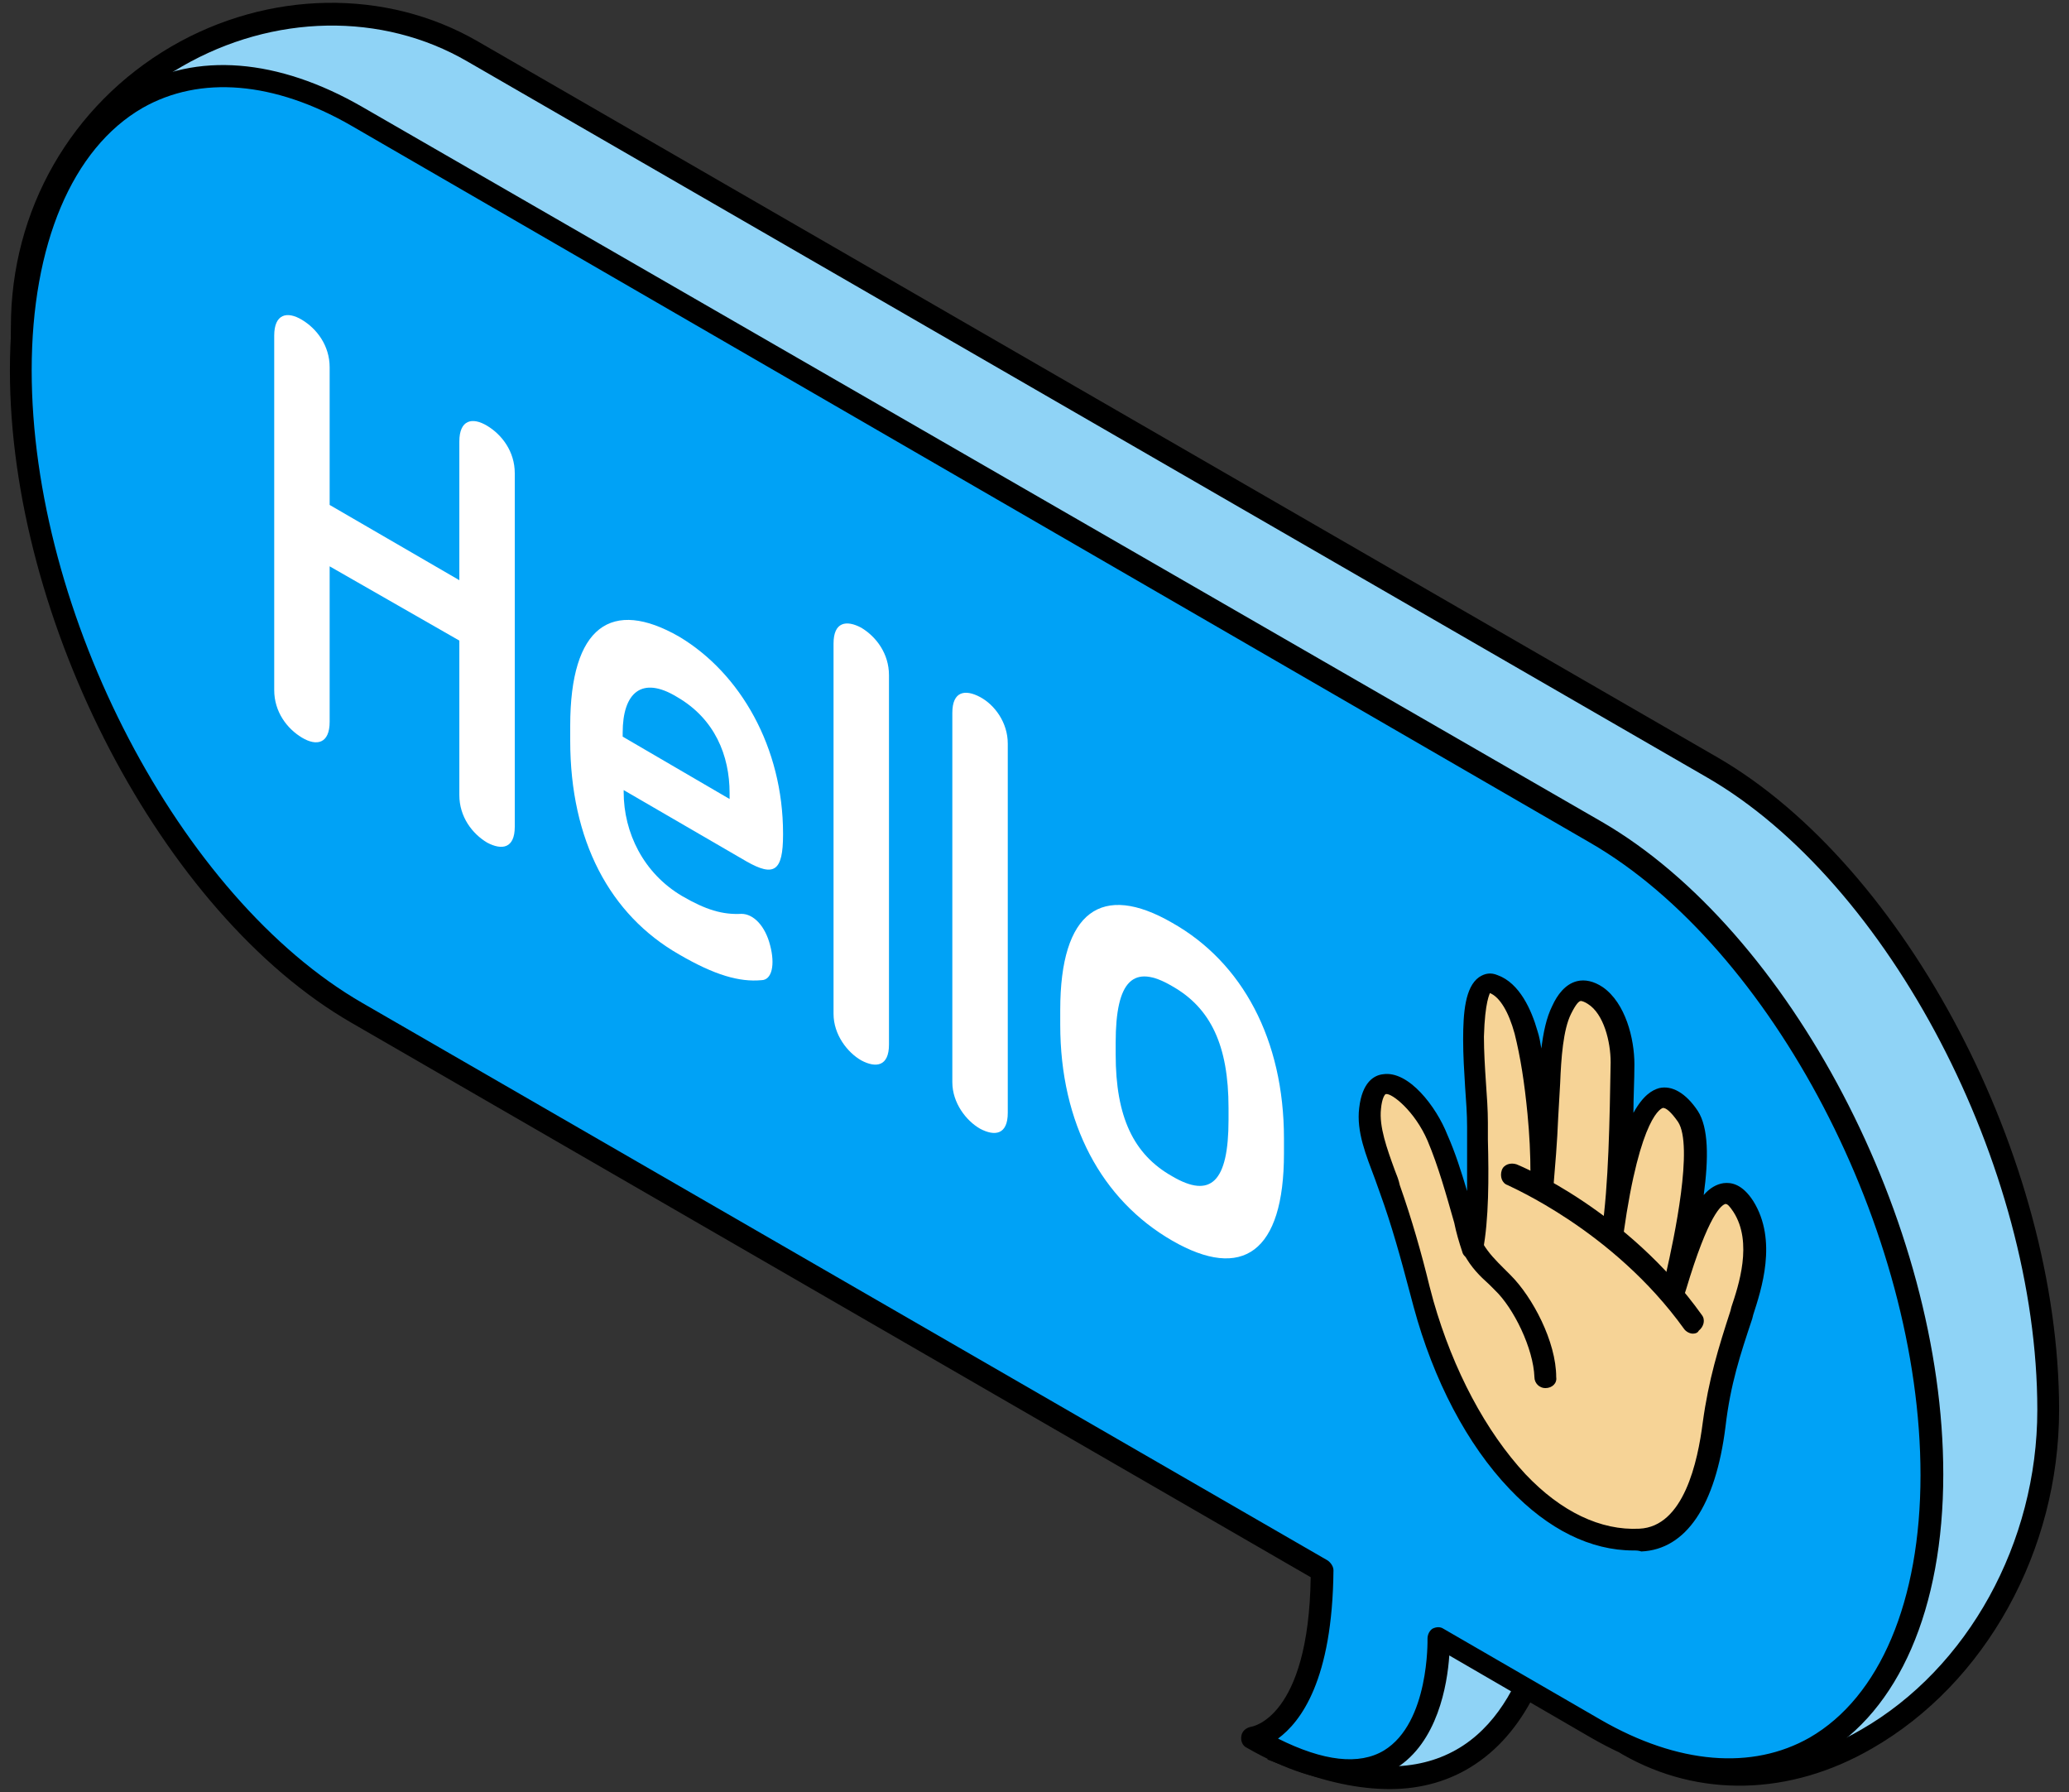 <?xml version="1.0" encoding="utf-8"?>
<!-- Generator: Adobe Illustrator 26.0.3, SVG Export Plug-In . SVG Version: 6.00 Build 0)  -->
<svg version="1.1" id="레이어_1" xmlns="http://www.w3.org/2000/svg" xmlns:xlink="http://www.w3.org/1999/xlink" x="0px"
	 y="0px" viewBox="0 0 209 181" style="enable-background:new 0 0 209 181;" xml:space="preserve">
<rect x="0" y="0" width="209" height="181" fill="#333333" stroke="none"/>
<g>
	<path style="fill:#8FD3F6;" d="M173,77.5L47.8,5.2C29-5.6,2.3,8,2.3,33l11.6-2.1c0,25,15.2,54.1,34,64.9l97.5,56.3
		c0,16.4-14.8,25.4-14.8,25.4c25.6,10,26.6-18.6,26.6-18.6l7.5,17.4c18.8,10.8,42.4-8.9,42.4-33.9v0
		C206.9,117.3,191.7,88.3,173,77.5z"/>
	<path d="M140.4,180.7c-3.1,0-6.5-0.7-10.3-2.2l-2.1-0.8l1.9-1.2c0.1-0.1,13.9-8.6,14.2-23.8l-96.9-56c-18.7-10.8-34-39.5-34.5-64.5
		L1.1,34.4V33c0-11.8,6.1-22.4,16.2-28.3c9.8-5.7,21.7-5.9,31-0.5l125.2,72.3c19,11,34.5,40.5,34.5,65.9c0,14.2-7.4,27.6-18.9,34.2
		c-8.3,4.8-17.5,5-25.2,0.6l-0.3-0.2l-6-13.9c-0.8,4.5-3,11.4-8.6,15.1C146.6,179.8,143.7,180.7,140.4,180.7z M132.9,177.1
		c6.1,2,11.1,1.7,14.9-0.8c7.6-5,8.1-17.4,8.1-17.5l0.2-5l9.3,21.7c7,3.9,15,3.6,22.6-0.8c10.8-6.2,17.8-18.9,17.8-32.3
		c0-24.6-15-53.3-33.4-63.9L47.2,6.2c-8.6-5-19.6-4.8-28.8,0.5c-9.1,5.2-14.6,14.5-15.1,25l11.5-2.1v1.3c0,24.6,15,53.3,33.4,63.9
		l98.1,56.6v0.6C146.4,165.5,137,174,132.9,177.1z"/>
</g>
<g>
	<path style="fill:#00A2F6;" d="M161.2,84L36,11.7c-18.8-10.8-34,0.7-34,25.7v0c0,25,15.2,54.1,34,64.9l97.5,56.3
		c0,16.4-7,16.9-7,16.9c19.6,11.3,18.8-10.1,18.8-10.1l15.9,9.2c18.8,10.8,34-0.7,34-25.7v0C195.2,123.9,180,94.8,161.2,84z"/>
	<path d="M136.3,179.9c-2.9,0-6.4-1.1-10.4-3.4c-0.4-0.2-0.6-0.7-0.5-1.2s0.5-0.8,1-0.9c0,0,5.8-0.8,6-15.1l-96.9-56
		C16.4,92.3,1,62.7,1,37.4C1,23.8,5.4,13.5,13.3,9c6.5-3.8,14.8-3.1,23.3,1.8L161.8,83c19,11,34.5,40.5,34.5,65.9
		c0,13.6-4.5,23.9-12.3,28.4c-6.5,3.8-14.8,3.1-23.3-1.8l-14.3-8.3c-0.2,3-1.2,8.8-5.4,11.4C139.6,179.5,138,179.9,136.3,179.9z
		 M129.1,175.6c4.6,2.3,8.2,2.7,10.7,1.2c4.6-2.8,4.4-11.2,4.4-11.3c0-0.4,0.2-0.8,0.5-1c0.4-0.2,0.8-0.2,1.1,0l15.9,9.2
		c7.8,4.5,15.3,5.1,21.1,1.8c7.1-4.1,11.2-13.8,11.2-26.5c0-24.6-15-53.3-33.4-63.9l0,0L35.5,12.7c-7.8-4.5-15.3-5.1-21.1-1.8
		C7.3,15,3.2,24.7,3.2,37.4c0,24.6,15,53.3,33.4,63.9l97.5,56.3c0.3,0.2,0.6,0.6,0.6,1C134.6,169.7,131.4,173.9,129.1,175.6z"/>
</g>
<g>
	<path style="fill:#FFFFFF;" d="M33.3,37.1V51l13.1,7.6V44.6c0-2.2,1.3-2.5,2.8-1.6c1.5,0.9,2.8,2.6,2.8,4.8v35.7
		c0,2.2-1.3,2.4-2.8,1.6c-1.5-0.9-2.8-2.6-2.8-4.8V64.7l-13.1-7.5v15.7c0,2.2-1.3,2.5-2.8,1.6c-1.5-0.9-2.8-2.6-2.8-4.8V33.9
		c0-2.2,1.3-2.5,2.8-1.6S33.3,34.9,33.3,37.1z"/>
	<path style="fill:#FFFFFF;" d="M79.1,84.2v0.1c0,3.7-0.9,4.3-3.7,2.7l-12.4-7.2V80c0,4.1,2,8.2,5.9,10.5c2.4,1.4,4.1,1.9,6,1.8
		c1.2,0,2.4,1.2,2.9,3.2c0.5,1.9,0.2,3.5-0.9,3.5c-2.2,0.2-4.7-0.5-8.3-2.6c-7-4-11-11.5-11-21.6v-1.5c0-10.1,4.2-12.9,11-9
		C74.8,68,79.1,75.5,79.1,84.2z M62.9,74v0.4l10.8,6.3v-0.6c0-3.8-1.5-7.5-5.3-9.7C64.8,68.2,62.9,70,62.9,74z"/>
	<path style="fill:#FFFFFF;" d="M89.8,68.2v37.3c0,2.2-1.3,2.4-2.8,1.6c-1.4-0.8-2.8-2.6-2.8-4.7V65c0-2.2,1.3-2.4,2.8-1.6
		C88.5,64.3,89.8,66,89.8,68.2z"/>
	<path style="fill:#FFFFFF;" d="M101.8,75.1v37.3c0,2.2-1.3,2.4-2.8,1.6c-1.4-0.8-2.8-2.6-2.8-4.7V72c0-2.2,1.3-2.4,2.8-1.6
		C100.5,71.2,101.8,73,101.8,75.1z"/>
	<path style="fill:#FFFFFF;" d="M129.7,115v1.5c0,10-4.2,12.9-11.3,8.8c-7.1-4.1-11.3-11.8-11.3-21.8V102c0-10,4.2-12.9,11.3-8.8
		C125.5,97.2,129.7,105,129.7,115z M112.7,105.3v1.2c0,6.3,1.8,10.1,5.7,12.3c3.9,2.3,5.7,0.6,5.7-5.7v-1.2c0-6.3-1.8-10.1-5.7-12.3
		C114.5,97.3,112.7,99,112.7,105.3z"/>
</g>
<g>
	<g>
		<path style="fill:#F6D396;" d="M153.3,149.6c-4.1-4.3-7.5-10.6-9.4-17.9c-1-3.9-2-7.8-3.4-11.6c-1-2.7-2.4-5.6-2.1-8.1
			c0.6-5.1,5-1.3,6.8,3c1.5,3.6,2.5,7.6,3.6,11.3c0.7-3.4,0.5-8.4,0.5-12.6c0-2.8-0.4-5.9-0.4-8.7c0-1.9,0.1-6.1,2-5.5
			c1.6,0.5,2.7,2.7,3.2,4.8c0.7,2.8,1.1,5.6,1.4,8.3c0.2,2.6,0.2,4.9,0.3,7.6c0.4-3,0.5-5.9,0.6-9.1c0.2-3,0.2-6.8,1.3-9
			c0.7-1.4,1.7-2.7,3.4-1.4c2,1.4,2.8,4.8,2.7,6.9c-0.1,5.4-0.3,12.4-1,17.4c0.4-2.5,2.6-19.5,7.6-12c2.2,3.3-1,15.4-1.5,18.1
			c0.8-2.4,3.8-14.3,7.1-9.1c2.2,3.5,0.6,8.3-0.1,10.5c-1.3,3.8-2.4,7-2.9,11.5c-0.7,5.9-2.9,11.4-7.5,11.7
			C161.3,155.7,157,153.5,153.3,149.6z"/>
		<path d="M165,156.6c-4.3,0-8.6-2.1-12.5-6.2c0,0,0,0,0,0c-4.3-4.5-7.7-11-9.7-18.4l-0.4-1.5c-0.9-3.4-1.8-6.7-3-10l-0.5-1.4
			c-0.9-2.4-1.9-4.8-1.6-7.2c0.3-2.6,1.5-3.3,2.4-3.4c2.6-0.4,5.4,3.3,6.5,6.1c0.8,1.8,1.4,3.7,2,5.7c0-1.6,0-3.3,0-4.8l0-1.7
			c0-1.3-0.1-2.6-0.2-4c-0.1-1.6-0.2-3.2-0.2-4.8c0-2.7,0.2-5.3,1.6-6.3c0.6-0.4,1.2-0.5,1.9-0.2c2.2,0.8,3.4,3.5,4,5.6
			c0.2,0.6,0.3,1.2,0.4,1.8c0.2-1.6,0.5-3.1,1.1-4.3c0.5-1.1,1.3-2.2,2.5-2.5c0.8-0.2,1.7,0,2.6,0.6c2.3,1.6,3.2,5.2,3.2,7.8
			c0,1.6-0.1,3.3-0.1,4.9c1-1.8,1.9-2.3,2.6-2.5c1.3-0.3,2.7,0.5,3.9,2.3c1.1,1.7,1.1,4.8,0.6,8.5c0.6-0.7,1.3-1.1,2-1.2
			c0.8-0.1,1.9,0.1,3,1.8c2.5,4,0.8,9,0,11.5l-0.1,0.4c-1.2,3.6-2.2,6.6-2.7,10.9c-1,8-4,12.4-8.5,12.6
			C165.5,156.6,165.3,156.6,165,156.6z M154.1,148.9c3.6,3.8,7.6,5.7,11.5,5.5c4.5-0.2,5.9-6.8,6.4-10.7c0.6-4.4,1.6-7.6,2.8-11.3
			l0.1-0.4c0.7-2.1,2.2-6.5,0.2-9.6c-0.4-0.6-0.6-0.8-0.8-0.8c-0.4,0.1-1.7,1-4,8.7l-0.3,0.9c-0.2,0.6-0.8,0.9-1.3,0.7
			c-0.6-0.1-0.9-0.7-0.8-1.3c0.1-0.5,0.2-1.2,0.4-2c0.8-3.5,2.8-12.9,1.2-15.3c-0.7-1-1.2-1.4-1.5-1.4c-0.1,0-2.3,0.6-4,12.7l0,0
			c0,0.1,0,0.1,0,0.2l-2.2-0.3c0,0,0-0.1,0-0.1c0.7-4.7,0.8-11.3,0.9-17.1c0-2.1-0.7-4.9-2.3-5.9c-0.3-0.2-0.6-0.3-0.7-0.3
			c-0.2,0-0.5,0.3-1,1.3c-0.8,1.6-1,4.5-1.1,7l-0.2,3.5c-0.1,2.5-0.3,4.8-0.5,7.2c-0.1,0.6-0.5,1-1.2,1c-0.6,0-1.1-0.5-1.1-1.1
			l0-1.4c0-2.1-0.1-4-0.3-6.1c-0.3-3.1-0.7-5.7-1.3-8.1c-0.6-2.2-1.5-3.7-2.5-4.1c0,0.1-0.5,0.8-0.6,4.4c0,1.5,0.1,3.1,0.2,4.6
			c0.1,1.4,0.2,2.8,0.2,4.1l0,1.7c0.1,3.8,0.1,8.1-0.5,11.2c-0.1,0.5-0.5,0.9-1,0.9c-0.5,0-1-0.3-1.1-0.8c-0.3-0.9-0.6-1.9-0.8-2.9
			c-0.8-2.8-1.6-5.7-2.7-8.3c-1.3-3-3.6-4.8-4.2-4.7c-0.1,0-0.4,0.4-0.5,1.5c-0.2,1.8,0.6,4,1.4,6.2c0.2,0.5,0.4,1,0.5,1.5
			c1.2,3.4,2.2,6.9,3,10.2l0.4,1.5C146.8,138.4,150.1,144.6,154.1,148.9L154.1,148.9z"/>
	</g>
	<g>
		<path d="M156.1,140.2c-0.6,0-1.1-0.5-1.1-1.1c-0.1-2.9-2.1-7-4-8.8l-0.6-0.6c-0.9-0.8-1.8-1.7-2.5-3c-0.3-0.5-0.1-1.2,0.4-1.5
			c0.5-0.3,1.2-0.1,1.5,0.4c0.6,1,1.3,1.7,2.1,2.5l0.7,0.7c2.2,2.2,4.6,6.7,4.6,10.3C157.3,139.7,156.8,140.2,156.1,140.2
			C156.1,140.2,156.1,140.2,156.1,140.2z"/>
	</g>
	<g>
		<path d="M171,134.7c-0.3,0-0.7-0.2-0.9-0.5c-7.2-10-17.7-14.4-17.8-14.5c-0.6-0.2-0.8-0.9-0.6-1.5c0.2-0.6,0.9-0.8,1.5-0.6
			c0.5,0.2,11.2,4.7,18.7,15.2c0.4,0.5,0.2,1.2-0.3,1.6C171.5,134.6,171.3,134.7,171,134.7z"/>
	</g>
</g>
</svg>

